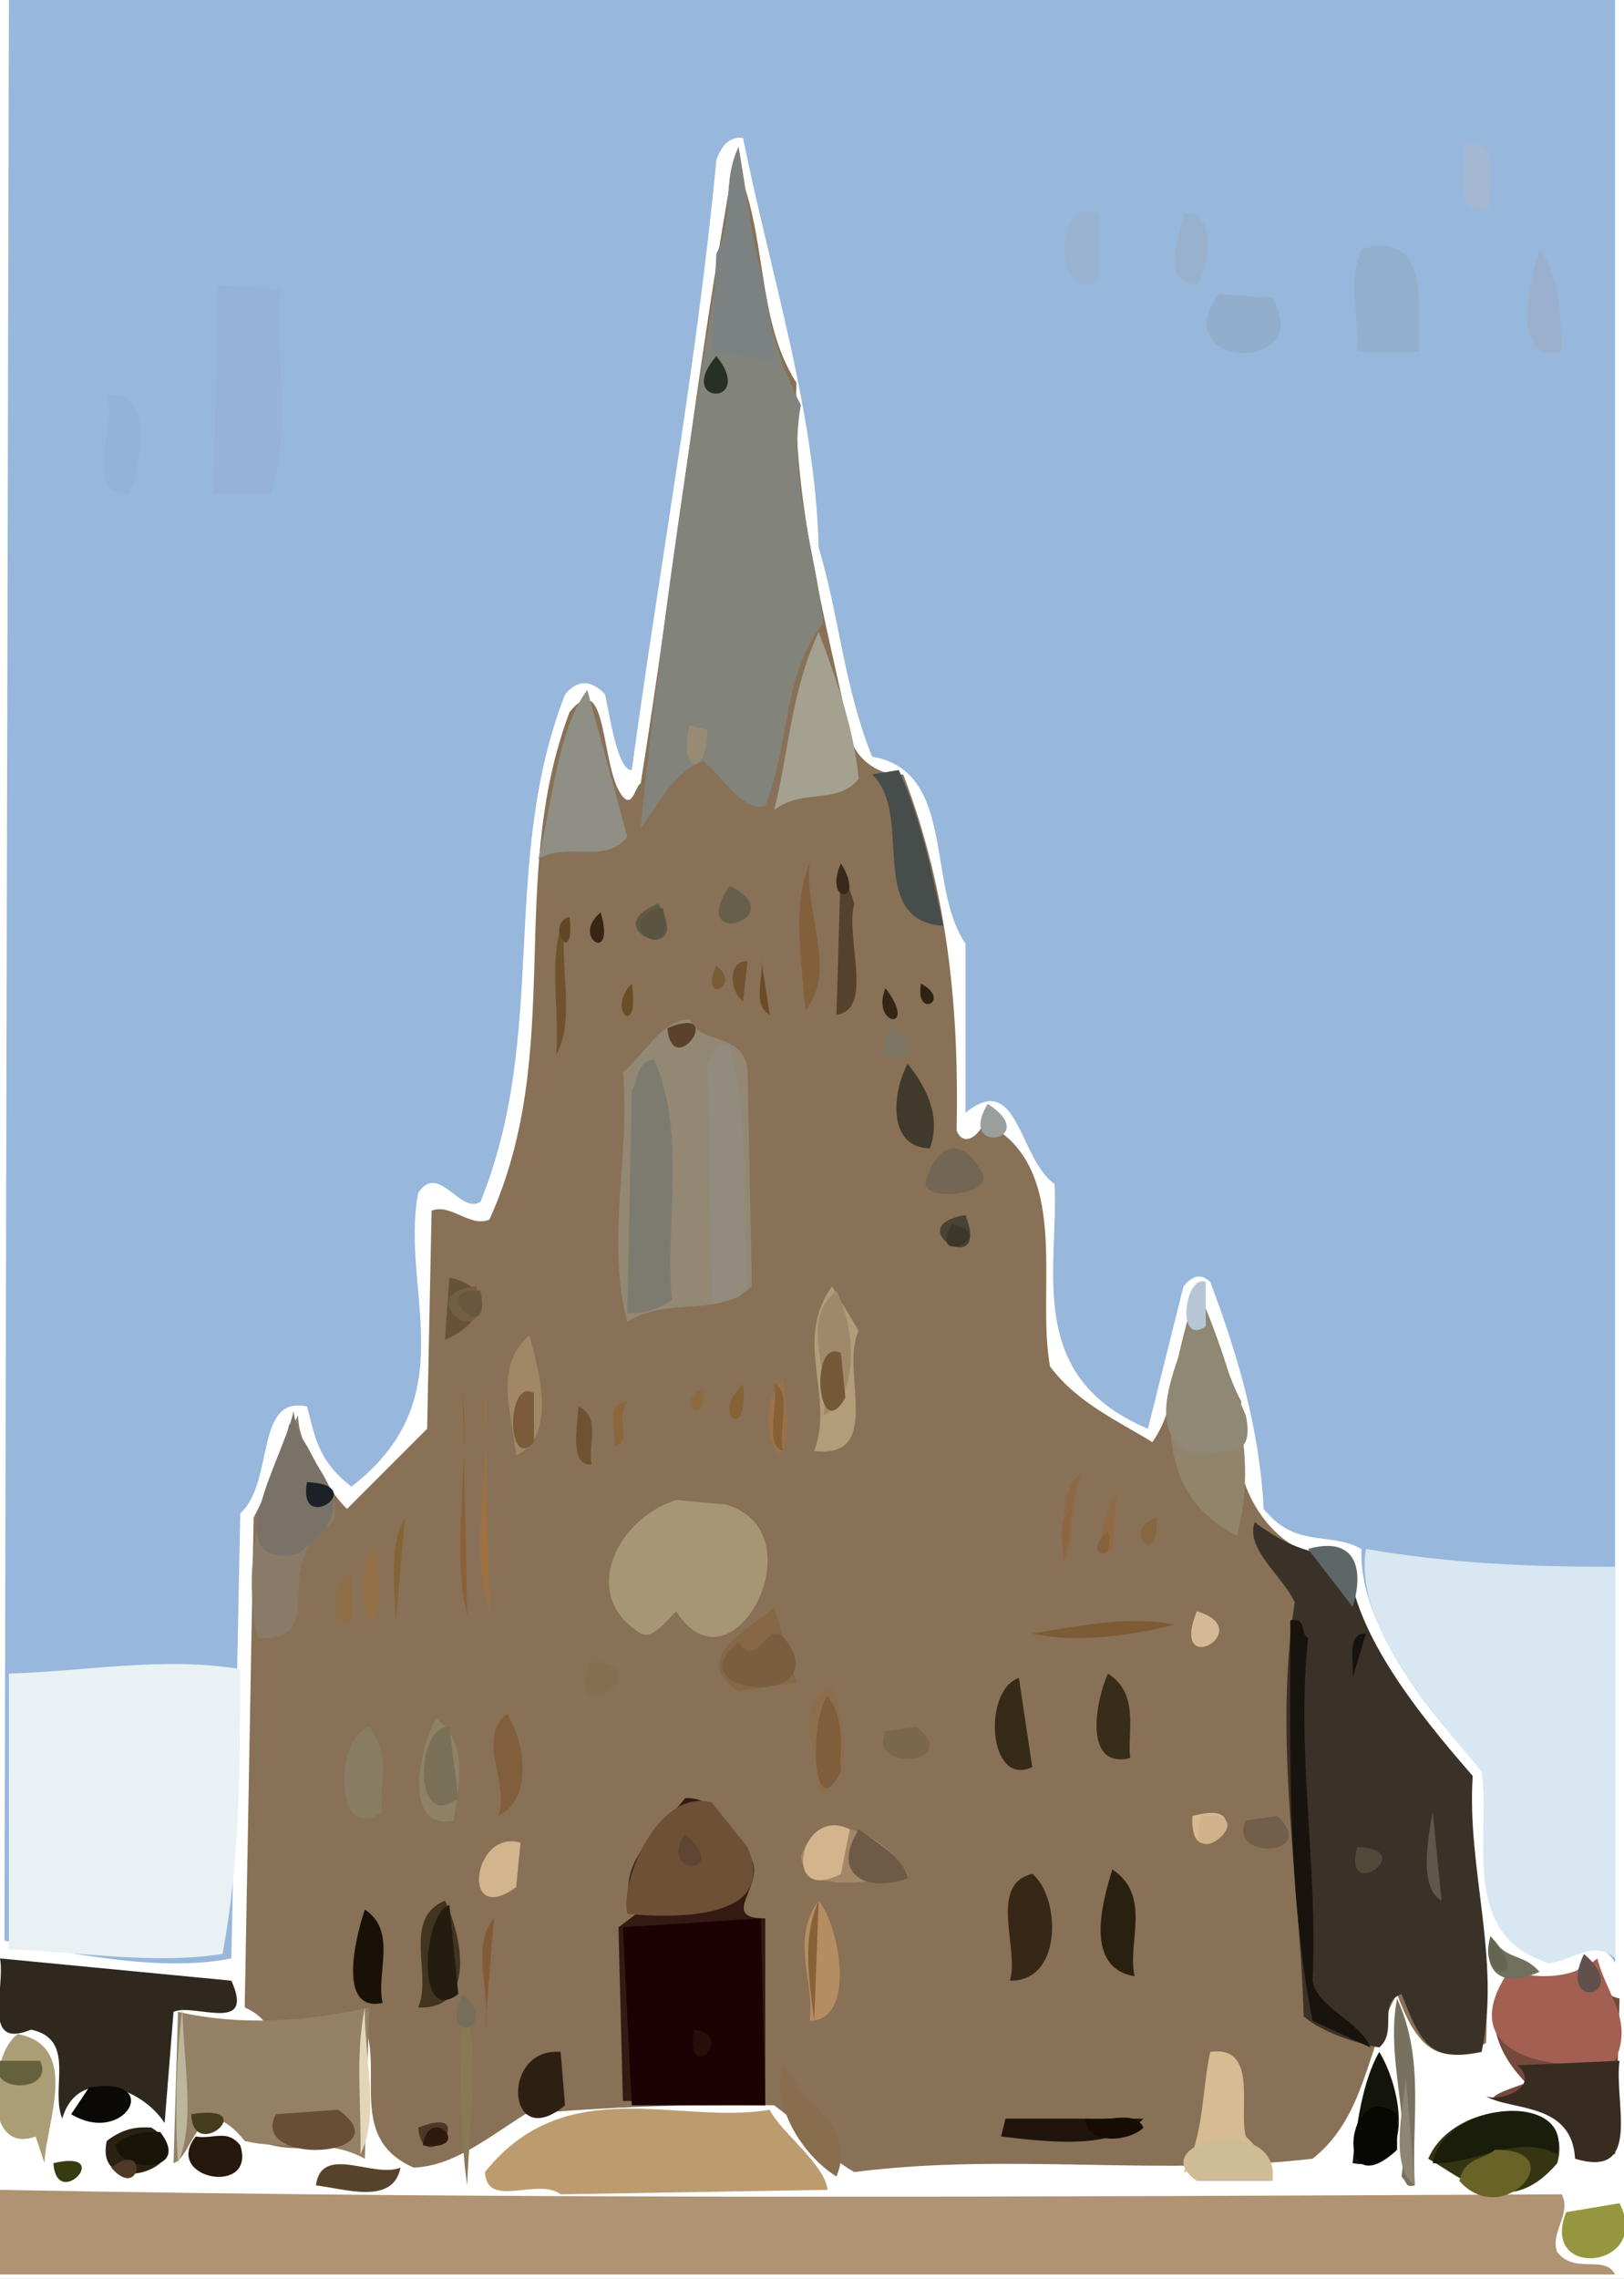<?xml version="1.0" ?>
<svg xmlns="http://www.w3.org/2000/svg" version="1.1" width="365" height="512">
  <rect width="100%" height="100%" fill="#333333" stroke="none"/>
  <defs/>
  <g>
    <path d="M 0.0 0.0 L 365.0 0.0 L 365.0 512.0 L 0.0 512.0 L 0.0 0.0" stroke-width="0.0" fill="rgb(255, 255, 255)" opacity="1.0" stroke="rgb(0, 0, 0)" stroke-opacity="0.0" stroke-linecap="round" stroke-linejoin="round"/>
    <path d="M 2.0 0.0 L 1.0 436.0 C 17.689 439.307 36.969 443.025 52.0 440.0 L 54.0 340.0 C 61.778 332.979 57.14 313.44 69.0 316.0 C 70.705 322.0 71.116 328.0 79.0 334.0 C 104.937 313.999 89.792 289.668 94.0 268.0 C 98.667 261.014 103.333 272.97 108.0 270.0 C 123.378 232.0 112.237 194.0 127.0 156.0 C 130.0 152.438 133.0 152.867 136.0 156.0 C 136.977 160.704 138.88 173.284 142.0 173.0 C 148.175 127.333 156.68 81.667 161.0 36.0 C 161.97 33.137 163.764 30.542 167.0 31.0 C 173.183 61.667 183.192 92.333 184.0 123.0 C 188.663 138.667 189.704 154.333 196.0 170.0 C 214.994 173.176 208.12 199.159 217.0 212.0 L 217.0 250.0 C 228.895 240.389 228.869 260.187 237.0 266.0 C 238.027 284.94 230.081 309.28 258.0 321.0 L 266.0 289.0 C 268.0 286.539 270.0 286.059 272.0 288.0 C 278.452 305.0 283.216 322.0 284.0 339.0 C 291.333 348.041 298.667 343.962 306.0 348.0 C 305.202 363.92 320.191 384.318 333.0 397.0 C 336.067 411.466 327.72 432.725 348.0 441.0 C 352.874 439.009 359.713 434.842 363.0 441.0 L 363.0 0.0 L 2.0 0.0" stroke-width="2.0" fill="rgb(151, 183, 220)" opacity="1.0" stroke="rgb(0, 0, 0)" stroke-opacity="0.0" stroke-linecap="round" stroke-linejoin="round"/>
    <path d="M 165.0 36.0 C 156.608 82.667 151.435 129.333 144.0 176.0 C 142.731 176.658 142.231 181.547 140.0 179.0 C 134.826 173.002 136.782 149.188 128.0 160.0 C 113.73 198.0 127.201 236.0 110.0 274.0 C 105.667 275.867 101.333 270.315 97.0 272.0 L 96.0 321.0 L 78.0 339.0 C 71.867 333.196 69.31 322.522 65.0 320.0 C 63.413 327.0 60.604 334.0 57.0 341.0 L 55.0 451.0 C 59.928 453.201 62.042 457.165 56.0 456.0 C 53.944 462.712 58.563 473.474 52.0 477.0 C 59.617 486.056 85.251 484.508 76.0 470.0 C 82.417 465.314 75.583 458.026 82.0 455.0 C 86.046 465.915 78.17 480.54 93.0 487.0 C 101.722 486.609 108.621 481.024 118.0 475.0 C 136.667 473.319 155.333 472.68 174.0 473.0 C 182.088 478.966 184.524 483.658 192.0 488.0 C 226.333 483.58 260.667 489.006 295.0 485.0 C 307.095 475.462 307.08 459.893 314.0 448.0 C 318.012 458.914 322.912 465.32 334.0 459.0 C 334.96 439.0 329.702 419.0 330.0 399.0 C 317.105 381.933 304.194 367.467 303.0 351.0 C 283.571 350.111 274.796 330.255 279.0 315.0 C 275.2 307.667 273.936 300.333 270.0 293.0 C 262.948 301.34 265.998 313.995 259.0 324.0 C 251.414 319.325 242.019 315.12 236.0 307.0 C 232.739 289.361 241.267 261.755 221.0 252.0 C 220.875 254.169 216.758 258.364 215.0 254.0 C 215.575 227.333 213.197 200.667 203.0 174.0 C 198.03 174.52 192.023 170.738 191.0 165.0 C 185.445 138.667 178.091 112.333 179.0 86.0 C 169.6 71.247 172.783 52.397 165.0 36.0" stroke-width="2.0" fill="rgb(136, 113, 86)" opacity="1.0" stroke="rgb(0, 0, 0)" stroke-opacity="0.0" stroke-linecap="round" stroke-linejoin="round"/>
    <path d="M 0.0 492.0 L 0.0 511.0 L 363.0 511.0 C 360.633 506.447 354.025 511.081 350.0 506.0 C 348.27 501.667 353.313 497.333 351.0 493.0 C 234.333 493.533 117.667 494.222 0.0 492.0" stroke-width="2.0" fill="rgb(175, 147, 114)" opacity="1.0" stroke="rgb(0, 0, 0)" stroke-opacity="0.0" stroke-linecap="round" stroke-linejoin="round"/>
    <path d="M 282.0 342.0 C 279.843 348.0 288.248 354.0 291.0 360.0 C 286.157 391.0 292.142 422.0 293.0 453.0 C 296.898 456.455 304.499 459.009 310.0 460.0 C 314.238 456.305 309.488 450.038 315.0 448.0 C 319.364 459.112 321.397 463.446 333.0 461.0 C 337.404 440.333 329.613 419.667 331.0 399.0 C 318.104 384.247 303.193 365.397 303.0 349.0 C 296.333 349.89 289.667 347.777 282.0 342.0" stroke-width="2.0" fill="rgb(58, 50, 40)" opacity="1.0" stroke="rgb(0, 0, 0)" stroke-opacity="0.0" stroke-linecap="round" stroke-linejoin="round"/>
    <path d="M 307.0 348.0 C 304.358 364.453 320.487 383.169 333.0 398.0 C 335.158 411.959 327.71 434.833 348.0 441.0 C 353.0 440.981 358.0 435.455 363.0 440.0 L 363.0 352.0 C 344.667 352.053 326.333 351.335 307.0 348.0" stroke-width="2.0" fill="rgb(216, 231, 241)" opacity="1.0" stroke="rgb(0, 0, 0)" stroke-opacity="0.0" stroke-linecap="round" stroke-linejoin="round"/>
    <path d="M 54.0 375.0 C 36.667 372.126 19.333 375.501 2.0 376.0 L 2.0 438.0 C 18.0 438.438 34.0 441.457 50.0 439.0 C 54.007 418.0 53.897 397.0 54.0 375.0" stroke-width="2.0" fill="rgb(233, 241, 244)" opacity="1.0" stroke="rgb(0, 0, 0)" stroke-opacity="0.0" stroke-linecap="round" stroke-linejoin="round"/>
    <path d="M 166.0 33.0 C 157.562 82 148.99 135.333 144.0 186.0 C 147.953 180.728 151.483 173.374 158.0 171.0 C 162.06 173.799 166.817 182.761 172.0 181.0 C 177.501 167.632 175.78 151.713 185.0 140.0 C 183.389 123.667 176.988 107.333 180.0 91.0 C 170.933 73.596 169.519 52.955 166.0 33.0" stroke-width="2.0" fill="rgb(130, 131, 123)" opacity="1.0" stroke="rgb(0, 0, 0)" stroke-opacity="0.0" stroke-linecap="round" stroke-linejoin="round"/>
    <path d="M 154.0 404.0 C 148.594 410.846 136.787 419.77 143.0 430.0 L 139.0 433.0 L 140.0 472.0 L 172.0 473.0 L 172.0 431.0 C 161.576 431.043 171.669 423.891 169.0 418.0 C 165.343 412.866 161.335 403.452 154.0 404.0" stroke-width="2.0" fill="rgb(52, 26, 18)" opacity="1.0" stroke="rgb(0, 0, 0)" stroke-opacity="0.0" stroke-linecap="round" stroke-linejoin="round"/>
    <path d="M 155.0 229.0 C 148.893 229.181 145.643 235.848 140.0 241.0 C 141.724 259.667 136.07 278.333 141.0 297.0 C 150.069 291.108 161.572 296.255 169.0 289.0 L 168.0 240.0 C 166.64 231.75 157.55 234.905 155.0 229.0" stroke-width="2.0" fill="rgb(146, 136, 116)" opacity="1.0" stroke="rgb(0, 0, 0)" stroke-opacity="0.0" stroke-linecap="round" stroke-linejoin="round"/>
    <path d="M 171.0 431.0 L 140.0 433.0 L 142.0 473.0 L 172.0 473.0 L 171.0 431.0" stroke-width="2.0" fill="rgb(28, 2, 2)" opacity="1.0" stroke="rgb(0, 0, 0)" stroke-opacity="0.0" stroke-linecap="round" stroke-linejoin="round"/>
    <path d="M 109.0 488.0 C 109.36 496.431 120.838 489.106 126.0 493.0 L 186.0 492.0 C 185.32 486.095 175.503 479.13 173.0 474.0 C 152.504 477.511 127.222 465.195 109.0 488.0" stroke-width="2.0" fill="rgb(188, 156, 111)" opacity="1.0" stroke="rgb(0, 0, 0)" stroke-opacity="0.0" stroke-linecap="round" stroke-linejoin="round"/>
    <path d="M 83.0 451.0 C 68.667 454.191 54.333 455.207 40.0 452.0 L 39.0 486.0 C 43.536 484.676 44.609 468.315 55.0 481.0 C 64.0 483.288 73.0 480.052 82.0 485.0 L 83.0 451.0" stroke-width="2.0" fill="rgb(148, 128, 101)" opacity="1.0" stroke="rgb(0, 0, 0)" stroke-opacity="0.0" stroke-linecap="round" stroke-linejoin="round"/>
    <path d="M 0.0 440.0 C 1.266 446.726 -4.251 460.62 7.0 456.0 C 17.311 458.226 11.185 469.254 14.0 476.0 C 17.349 464.14 31.717 468.755 37.0 477.0 L 39.0 452.0 C 43.601 449.925 57.452 457.123 52.0 445.0 L 0.0 440.0" stroke-width="2.0" fill="rgb(47, 40, 31)" opacity="1.0" stroke="rgb(0, 0, 0)" stroke-opacity="0.0" stroke-linecap="round" stroke-linejoin="round"/>
    <path d="M 338.0 445.0 C 334.02 452.667 335.579 460.333 343.0 468.0 C 321.504 475.256 354.268 468.542 354.0 484.0 L 363.0 484.0 L 364.0 449.0 C 356.27 447.587 359.984 433.666 353.0 445.0 L 338.0 445.0" stroke-width="2.0" fill="rgb(117, 73, 60)" opacity="1.0" stroke="rgb(0, 0, 0)" stroke-opacity="0.0" stroke-linecap="round" stroke-linejoin="round"/>
    <path d="M 152.0 337.0 C 138.666 341.21 130.025 358.421 144.0 367.0 C 146.667 368.266 149.333 364.641 152.0 362.0 C 164.612 382.047 184.493 343.927 163.0 338.0 L 152.0 337.0" stroke-width="2.0" fill="rgb(167, 150, 117)" opacity="1.0" stroke="rgb(0, 0, 0)" stroke-opacity="0.0" stroke-linecap="round" stroke-linejoin="round"/>
    <path d="M 49.0 64.0 L 48.0 111.0 L 61.0 111.0 C 65.558 95.667 61.746 80.333 63.0 65.0 L 49.0 64.0" stroke-width="2.0" fill="rgb(151, 178, 217)" opacity="1.0" stroke="rgb(0, 0, 0)" stroke-opacity="0.0" stroke-linecap="round" stroke-linejoin="round"/>
    <path d="M 269.0 289.0 C 264.079 306.908 255.135 333.511 278.0 345.0 C 283.019 326.667 277.034 308.333 269.0 289.0" stroke-width="2.0" fill="rgb(146, 132, 106)" opacity="1.0" stroke="rgb(0, 0, 0)" stroke-opacity="0.0" stroke-linecap="round" stroke-linejoin="round"/>
    <path d="M 160.0 405.0 C 148.158 401.529 139.198 422.454 141.0 430.0 C 150.192 430.839 175.392 431.94 168.0 415.0 L 160.0 405.0" stroke-width="2.0" fill="rgb(110, 80, 55)" opacity="1.0" stroke="rgb(0, 0, 0)" stroke-opacity="0.0" stroke-linecap="round" stroke-linejoin="round"/>
    <path d="M 359.0 440.0 C 353.145 444.801 346.129 444.518 339.0 443.0 C 325.984 462.326 350.533 465.802 363.0 463.0 C 367.165 453.748 361.312 448.649 359.0 440.0" stroke-width="2.0" fill="rgb(163, 96, 82)" opacity="1.0" stroke="rgb(0, 0, 0)" stroke-opacity="0.0" stroke-linecap="round" stroke-linejoin="round"/>
    <path d="M 147.0 238.0 C 142.962 238.431 143.459 242.928 142.0 245.0 L 141.0 295.0 C 144.333 295.225 147.667 294.326 151.0 292.0 C 149.436 274.665 154.382 254.669 147.0 238.0" stroke-width="2.0" fill="rgb(125, 123, 111)" opacity="1.0" stroke="rgb(0, 0, 0)" stroke-opacity="0.0" stroke-linecap="round" stroke-linejoin="round"/>
    <path d="M 67.0 318.0 C 59.105 332.669 53.942 351.665 58.0 368.0 C 75.015 368.732 59.436 351.457 75.0 342.0 C 77.178 333.753 67.128 327.761 67.0 318.0" stroke-width="2.0" fill="rgb(138, 123, 105)" opacity="1.0" stroke="rgb(0, 0, 0)" stroke-opacity="0.0" stroke-linecap="round" stroke-linejoin="round"/>
    <path d="M 164.0 235.0 C 161.681 233.992 160.161 237.228 159.0 239.0 L 160.0 293.0 C 162.881 291.494 166.546 292.701 168.0 289.0 C 166.669 271.333 168.91 253.667 164.0 235.0" stroke-width="2.0" fill="rgb(145, 140, 125)" opacity="1.0" stroke="rgb(0, 0, 0)" stroke-opacity="0.0" stroke-linecap="round" stroke-linejoin="round"/>
    <path d="M 132.0 155.0 C 125.38 163.722 124 180.959 121.0 193.0 C 127.46 188.943 136.16 194.351 141.0 188.0 L 132.0 155.0" stroke-width="2.0" fill="rgb(144, 143, 133)" opacity="1.0" stroke="rgb(0, 0, 0)" stroke-opacity="0.0" stroke-linecap="round" stroke-linejoin="round"/>
    <path d="M 184.0 142.0 C 177.792 155.333 177.334 168.667 174.0 182.0 C 180.345 177.015 188.18 180.932 193.0 175.0 C 191.968 164.333 188.439 153.667 184.0 142.0" stroke-width="2.0" fill="rgb(165, 161, 145)" opacity="1.0" stroke="rgb(0, 0, 0)" stroke-opacity="0.0" stroke-linecap="round" stroke-linejoin="round"/>
    <path d="M 269.0 288.0 C 269.594 300.392 253.86 319.456 268.0 327.0 C 275.344 325.889 282.159 328.271 280.0 318.0 C 275.693 308.0 272.049 298.0 269.0 288.0" stroke-width="2.0" fill="rgb(143, 136, 117)" opacity="1.0" stroke="rgb(0, 0, 0)" stroke-opacity="0.0" stroke-linecap="round" stroke-linejoin="round"/>
    <path d="M 290.0 364.0 C 290.033 394.0 289.146 424.0 295.0 454.0 L 308.0 460.0 C 305.603 454.068 296.02 451.088 295.0 445.0 C 296.245 419.333 291.262 393.667 294.0 368.0 C 291.953 366.838 294.009 363.56 290.0 364.0" stroke-width="2.0" fill="rgb(25, 19, 13)" opacity="1.0" stroke="rgb(0, 0, 0)" stroke-opacity="0.0" stroke-linecap="round" stroke-linejoin="round"/>
    <path d="M 166.0 33.0 C 162.138 41.0 165.101 49.0 161.0 57.0 L 160.0 79.0 L 174.0 81.0 C 173.496 65.333 166.981 49.667 166.0 33.0" stroke-width="2.0" fill="rgb(124, 129, 130)" opacity="1.0" stroke="rgb(0, 0, 0)" stroke-opacity="0.0" stroke-linecap="round" stroke-linejoin="round"/>
    <path d="M 334.0 471.0 C 339.958 474.309 353.294 472.292 354.0 485.0 C 369.26 489.594 362.671 472.338 364.0 463.0 L 341.0 464.0 C 346.316 468.404 338.099 472.267 334.0 471.0" stroke-width="2.0" fill="rgb(56, 44, 32)" opacity="1.0" stroke="rgb(0, 0, 0)" stroke-opacity="0.0" stroke-linecap="round" stroke-linejoin="round"/>
    <path d="M 321.0 485.0 C 328.675 489.339 338.874 499.134 350.0 486.0 C 354.459 470.236 326.918 471.054 321.0 485.0" stroke-width="2.0" fill="rgb(53, 53, 20)" opacity="1.0" stroke="rgb(0, 0, 0)" stroke-opacity="0.0" stroke-linecap="round" stroke-linejoin="round"/>
    <path d="M 66.0 317.0 C 63.896 327.096 47.86 352.849 67.0 349.0 C 84.679 336.535 67.355 330.163 66.0 317.0" stroke-width="2.0" fill="rgb(121, 114, 105)" opacity="1.0" stroke="rgb(0, 0, 0)" stroke-opacity="0.0" stroke-linecap="round" stroke-linejoin="round"/>
    <path d="M 306.0 56.0 C 302.688 63.667 305.597 71.333 305.0 79.0 L 319.0 79.0 C 318.556 69.541 321.792 51.379 306.0 56.0" stroke-width="2.0" fill="rgb(148, 175, 205)" opacity="1.0" stroke="rgb(0, 0, 0)" stroke-opacity="0.0" stroke-linecap="round" stroke-linejoin="round"/>
    <path d="M 272.0 461.0 C 270.043 470.188 270.574 480.249 266.0 488.0 C 271.894 486.529 293.042 492.343 280.0 480.0 C 278.314 473.869 282.897 459.435 272.0 461.0" stroke-width="2.0" fill="rgb(215, 188, 147)" opacity="1.0" stroke="rgb(0, 0, 0)" stroke-opacity="0.0" stroke-linecap="round" stroke-linejoin="round"/>
    <path d="M 187.0 289.0 C 178.178 301.333 187.659 313.667 183.0 326.0 C 198.894 327.85 188.675 307.841 193.0 299.0 L 187.0 289.0" stroke-width="2.0" fill="rgb(179, 156, 121)" opacity="1.0" stroke="rgb(0, 0, 0)" stroke-opacity="0.0" stroke-linecap="round" stroke-linejoin="round"/>
    <path d="M 4.0 457.0 C -2.341 461.254 -4.112 484.452 8.0 480.0 L 10.0 486.0 C 10.281 476.946 18.206 459.681 4.0 457.0" stroke-width="2.0" fill="rgb(171, 157, 117)" opacity="1.0" stroke="rgb(0, 0, 0)" stroke-opacity="0.0" stroke-linecap="round" stroke-linejoin="round"/>
    <path d="M 196.0 174.0 C 205.598 182.87 194.384 206.861 212.0 208.0 C 209.503 196.333 207.222 184.667 202.0 173.0 L 196.0 174.0" stroke-width="2.0" fill="rgb(70, 77, 75)" opacity="1.0" stroke="rgb(0, 0, 0)" stroke-opacity="0.0" stroke-linecap="round" stroke-linejoin="round"/>
    <path d="M 322.0 486.0 C 331.333 486.579 340.667 479.165 350.0 484.0 C 353.661 469.656 324.722 471.818 322.0 486.0" stroke-width="2.0" fill="rgb(26, 29, 10)" opacity="1.0" stroke="rgb(0, 0, 0)" stroke-opacity="0.0" stroke-linecap="round" stroke-linejoin="round"/>
    <path d="M 174.0 361.0 C 170.207 365.193 153.966 372.085 166.0 380.0 L 179.0 378.0 L 174.0 361.0" stroke-width="2.0" fill="rgb(134, 104, 71)" opacity="1.0" stroke="rgb(0, 0, 0)" stroke-opacity="0.0" stroke-linecap="round" stroke-linejoin="round"/>
    <path d="M 180.0 417.0 C 180.864 426.04 196.714 422.585 204.0 421.0 C 198.601 411.596 183.987 405.27 180.0 417.0" stroke-width="2.0" fill="rgb(162, 136, 105)" opacity="1.0" stroke="rgb(0, 0, 0)" stroke-opacity="0.0" stroke-linecap="round" stroke-linejoin="round"/>
    <path d="M 232.0 421.0 C 222.053 423.402 229.123 437.709 227.0 445.0 C 239.058 445.176 238.262 425.944 232.0 421.0" stroke-width="2.0" fill="rgb(54, 39, 22)" opacity="1.0" stroke="rgb(0, 0, 0)" stroke-opacity="0.0" stroke-linecap="round" stroke-linejoin="round"/>
    <path d="M 310.0 461.0 C 306.231 467.449 304.768 477.915 304.0 486.0 C 318.594 488.484 315.044 469.204 310.0 461.0" stroke-width="2.0" fill="rgb(19, 21, 10)" opacity="1.0" stroke="rgb(0, 0, 0)" stroke-opacity="0.0" stroke-linecap="round" stroke-linejoin="round"/>
    <path d="M 274.0 66.0 C 261.415 82.855 295.984 84.268 286.0 67.0 L 274.0 66.0" stroke-width="2.0" fill="rgb(147, 174, 204)" opacity="1.0" stroke="rgb(0, 0, 0)" stroke-opacity="0.0" stroke-linecap="round" stroke-linejoin="round"/>
    <path d="M 100.0 427.0 C 90.283 431.126 97.214 443.574 94.0 451.0 C 106.554 451.653 104.323 436.188 100.0 427.0" stroke-width="2.0" fill="rgb(65, 52, 32)" opacity="1.0" stroke="rgb(0, 0, 0)" stroke-opacity="0.0" stroke-linecap="round" stroke-linejoin="round"/>
    <path d="M 184.0 427.0 C 177.535 436.0 183.134 445.0 182.0 454.0 C 192.311 454.068 188.97 433.271 184.0 427.0" stroke-width="2.0" fill="rgb(181, 141, 98)" opacity="1.0" stroke="rgb(0, 0, 0)" stroke-opacity="0.0" stroke-linecap="round" stroke-linejoin="round"/>
    <path d="M 98.0 386.0 C 93.735 393.958 90.861 411.533 102.0 409.0 C 102.956 401.568 105.667 391.802 98.0 386.0" stroke-width="2.0" fill="rgb(142, 129, 101)" opacity="1.0" stroke="rgb(0, 0, 0)" stroke-opacity="0.0" stroke-linecap="round" stroke-linejoin="round"/>
    <path d="M 257.0 476.0 L 226.0 476.0 L 225.0 480.0 C 235.056 481.163 250.258 483.212 257.0 476.0" stroke-width="2.0" fill="rgb(32, 20, 12)" opacity="1.0" stroke="rgb(0, 0, 0)" stroke-opacity="0.0" stroke-linecap="round" stroke-linejoin="round"/>
    <path d="M 188.0 290.0 C 179.076 297.341 187.379 308.994 185.0 318.0 C 192.725 314.471 192.763 299.379 188.0 290.0" stroke-width="2.0" fill="rgb(158, 138, 106)" opacity="1.0" stroke="rgb(0, 0, 0)" stroke-opacity="0.0" stroke-linecap="round" stroke-linejoin="round"/>
    <path d="M 24.0 89.0 C 26.53 95.703 18.027 110.68 29.0 111.0 C 31.31 105.828 35.239 86.572 24.0 89.0" stroke-width="2.0" fill="rgb(148, 179, 218)" opacity="1.0" stroke="rgb(0, 0, 0)" stroke-opacity="0.0" stroke-linecap="round" stroke-linejoin="round"/>
    <path d="M 314.0 449.0 C 311.431 462.333 316.984 475.667 315.0 489.0 C 316.575 490.765 315.797 491.431 318.0 491.0 C 317.093 477.0 320.413 463.0 314.0 449.0" stroke-width="2.0" fill="rgb(119, 114, 95)" opacity="1.0" stroke="rgb(0, 0, 0)" stroke-opacity="0.0" stroke-linecap="round" stroke-linejoin="round"/>
    <path d="M 119.0 300.0 C 110.702 307.008 115.274 318.327 116.0 327.0 C 125.357 322.499 121.064 307.969 119.0 300.0" stroke-width="2.0" fill="rgb(160, 135, 102)" opacity="1.0" stroke="rgb(0, 0, 0)" stroke-opacity="0.0" stroke-linecap="round" stroke-linejoin="round"/>
    <path d="M 250.0 420.0 C 247.546 427.973 243.795 442.101 255.0 444.0 C 253.288 436.325 258.966 426.011 250.0 420.0" stroke-width="2.0" fill="rgb(42, 32, 15)" opacity="1.0" stroke="rgb(0, 0, 0)" stroke-opacity="0.0" stroke-linecap="round" stroke-linejoin="round"/>
    <path d="M 286.0 490.0 C 287.994 474.456 256.281 481.078 269.0 490.0 L 286.0 490.0" stroke-width="2.0" fill="rgb(205, 188, 149)" opacity="1.0" stroke="rgb(0, 0, 0)" stroke-opacity="0.0" stroke-linecap="round" stroke-linejoin="round"/>
    <path d="M 83.0 388.0 C 74.835 390.362 75.165 415.014 86.0 407.0 C 84.849 401.0 88.416 395.0 83.0 388.0" stroke-width="2.0" fill="rgb(136, 124, 98)" opacity="1.0" stroke="rgb(0, 0, 0)" stroke-opacity="0.0" stroke-linecap="round" stroke-linejoin="round"/>
    <path d="M 187.0 379.0 C 176.938 383.126 185.037 395.574 184.0 403.0 C 191.935 400.652 189.982 387.151 187.0 379.0" stroke-width="2.0" fill="rgb(141, 110, 75)" opacity="1.0" stroke="rgb(0, 0, 0)" stroke-opacity="0.0" stroke-linecap="round" stroke-linejoin="round"/>
    <path d="M 177.0 369.0 C 172.436 362.126 170.772 375.643 166.0 369.0 C 151.045 380.704 187.143 383.976 177.0 369.0" stroke-width="2.0" fill="rgb(123, 94, 64)" opacity="1.0" stroke="rgb(0, 0, 0)" stroke-opacity="0.0" stroke-linecap="round" stroke-linejoin="round"/>
    <path d="M 352.0 497.0 C 345.875 512.412 371.454 509.713 364.0 495.0 L 352.0 497.0" stroke-width="2.0" fill="rgb(150, 150, 64)" opacity="1.0" stroke="rgb(0, 0, 0)" stroke-opacity="0.0" stroke-linecap="round" stroke-linejoin="round"/>
    <path d="M 346.0 56.0 C 343.635 63.794 339.502 81.761 351.0 79.0 C 351.001 71.658 350.495 61.678 346.0 56.0" stroke-width="2.0" fill="rgb(154, 176, 206)" opacity="1.0" stroke="rgb(0, 0, 0)" stroke-opacity="0.0" stroke-linecap="round" stroke-linejoin="round"/>
    <path d="M 189.0 194.0 L 188.0 228.0 C 196.522 226.855 189.916 210.582 192.0 203.0 L 189.0 194.0" stroke-width="2.0" fill="rgb(86, 65, 43)" opacity="1.0" stroke="rgb(0, 0, 0)" stroke-opacity="0.0" stroke-linecap="round" stroke-linejoin="round"/>
    <path d="M 176.0 464.0 C 173.228 472.811 180.17 484.106 188.0 489.0 C 192.418 477.986 181.82 473.935 176.0 464.0" stroke-width="2.0" fill="rgb(136, 109, 79)" opacity="1.0" stroke="rgb(0, 0, 0)" stroke-opacity="0.0" stroke-linecap="round" stroke-linejoin="round"/>
    <path d="M 62.0 475.0 C 55.744 486.984 91.044 484.634 76.0 474.0 L 62.0 475.0" stroke-width="2.0" fill="rgb(105, 78, 55)" opacity="1.0" stroke="rgb(0, 0, 0)" stroke-opacity="0.0" stroke-linecap="round" stroke-linejoin="round"/>
    <path d="M 229.0 377.0 C 220.804 379.673 222.037 401.713 232.0 397.0 L 229.0 377.0" stroke-width="2.0" fill="rgb(53, 43, 23)" opacity="1.0" stroke="rgb(0, 0, 0)" stroke-opacity="0.0" stroke-linecap="round" stroke-linejoin="round"/>
    <path d="M 101.0 428.0 C 95.013 429.819 93.323 455.47 103.0 448.0 L 101.0 428.0" stroke-width="2.0" fill="rgb(36, 29, 15)" opacity="1.0" stroke="rgb(0, 0, 0)" stroke-opacity="0.0" stroke-linecap="round" stroke-linejoin="round"/>
    <path d="M 328.0 490.0 C 337.994 501.261 353.726 482.767 336.0 483.0 C 333.171 485.382 329.14 484.642 328.0 490.0" stroke-width="2.0" fill="rgb(105, 99, 39)" opacity="1.0" stroke="rgb(0, 0, 0)" stroke-opacity="0.0" stroke-linecap="round" stroke-linejoin="round"/>
    <path d="M 82.0 429.0 C 79.675 435.952 75.941 452.18 86.0 450.0 C 84.42 443.323 89.416 434.014 82.0 429.0" stroke-width="2.0" fill="rgb(24, 17, 8)" opacity="1.0" stroke="rgb(0, 0, 0)" stroke-opacity="0.0" stroke-linecap="round" stroke-linejoin="round"/>
    <path d="M 104.0 448.0 C 103.478 462.003 103.203 478.663 105.0 491.0 C 105.441 476.969 108.262 460.376 104.0 448.0" stroke-width="2.0" fill="rgb(139, 120, 88)" opacity="1.0" stroke="rgb(0, 0, 0)" stroke-opacity="0.0" stroke-linecap="round" stroke-linejoin="round"/>
    <path d="M 249.0 376.0 C 246.124 382.53 243.531 397.468 254.0 395.0 C 253.351 388.862 256.164 380.523 249.0 376.0" stroke-width="2.0" fill="rgb(56, 44, 27)" opacity="1.0" stroke="rgb(0, 0, 0)" stroke-opacity="0.0" stroke-linecap="round" stroke-linejoin="round"/>
    <path d="M 204.0 239.0 C 200.557 245.295 199.303 257.791 209.0 258.0 C 211.289 251.667 209.085 245.333 204.0 239.0" stroke-width="2.0" fill="rgb(64, 58, 44)" opacity="1.0" stroke="rgb(0, 0, 0)" stroke-opacity="0.0" stroke-linecap="round" stroke-linejoin="round"/>
    <path d="M 182.0 194.0 C 177.944 203.006 180.207 216.329 181.0 227.0 C 188.303 218.26 180.723 205.388 182.0 194.0" stroke-width="2.0" fill="rgb(129, 96, 59)" opacity="1.0" stroke="rgb(0, 0, 0)" stroke-opacity="0.0" stroke-linecap="round" stroke-linejoin="round"/>
    <path d="M 126.0 461.0 C 112.385 459.873 113.849 483.966 127.0 473.0 L 126.0 461.0" stroke-width="2.0" fill="rgb(45, 32, 19)" opacity="1.0" stroke="rgb(0, 0, 0)" stroke-opacity="0.0" stroke-linecap="round" stroke-linejoin="round"/>
    <path d="M 101.0 388.0 C 93.42 387.396 92.648 412.026 103.0 404.0 L 101.0 388.0" stroke-width="2.0" fill="rgb(121, 112, 88)" opacity="1.0" stroke="rgb(0, 0, 0)" stroke-opacity="0.0" stroke-linecap="round" stroke-linejoin="round"/>
    <path d="M 24.0 481.0 C 20.891 495.134 47.077 486.025 34.0 478.0 C 31.0 477.84 28.0 477.965 24.0 481.0" stroke-width="2.0" fill="rgb(41, 33, 18)" opacity="1.0" stroke="rgb(0, 0, 0)" stroke-opacity="0.0" stroke-linecap="round" stroke-linejoin="round"/>
    <path d="M 114.0 385.0 C 106.819 390.678 114.735 400.658 112.0 408.0 C 119.293 404.303 118.592 392.928 114.0 385.0" stroke-width="2.0" fill="rgb(129, 95, 61)" opacity="1.0" stroke="rgb(0, 0, 0)" stroke-opacity="0.0" stroke-linecap="round" stroke-linejoin="round"/>
    <path d="M 247.0 48.0 C 236.598 43.897 236.598 68.383 247.0 63.0 L 247.0 48.0" stroke-width="2.0" fill="rgb(154, 179, 209)" opacity="1.0" stroke="rgb(0, 0, 0)" stroke-opacity="0.0" stroke-linecap="round" stroke-linejoin="round"/>
    <path d="M 314.0 475.0 C 302.493 465.97 299.409 496.627 314.0 483.0 L 314.0 475.0" stroke-width="2.0" fill="rgb(7, 7, 3)" opacity="1.0" stroke="rgb(0, 0, 0)" stroke-opacity="0.0" stroke-linecap="round" stroke-linejoin="round"/>
    <path d="M 109.0 312.0 C 110.802 328.335 105.064 347.331 110.0 362.0 L 109.0 312.0" stroke-width="2.0" fill="rgb(157, 113, 68)" opacity="1.0" stroke="rgb(0, 0, 0)" stroke-opacity="0.0" stroke-linecap="round" stroke-linejoin="round"/>
    <path d="M 186.0 381.0 C 181.905 386.332 182.366 411.039 189.0 398.0 C 188.505 392.667 190.415 387.333 186.0 381.0" stroke-width="2.0" fill="rgb(126, 94, 59)" opacity="1.0" stroke="rgb(0, 0, 0)" stroke-opacity="0.0" stroke-linecap="round" stroke-linejoin="round"/>
    <path d="M 193.0 411.0 C 186.544 421.462 195.052 425.277 204.0 422.0 C 203.483 417.608 196.647 413.735 193.0 411.0" stroke-width="2.0" fill="rgb(111, 91, 69)" opacity="1.0" stroke="rgb(0, 0, 0)" stroke-opacity="0.0" stroke-linecap="round" stroke-linejoin="round"/>
    <path d="M 191.0 411.0 C 179.659 405.343 175.323 428.295 189.0 421.0 L 191.0 411.0" stroke-width="2.0" fill="rgb(211, 180, 141)" opacity="1.0" stroke="rgb(0, 0, 0)" stroke-opacity="0.0" stroke-linecap="round" stroke-linejoin="round"/>
    <path d="M 266.0 48.0 C 265.281 53.365 260.254 63.178 269.0 64.0 C 271.818 60.82 273.706 46.558 266.0 48.0" stroke-width="2.0" fill="rgb(152, 178, 206)" opacity="1.0" stroke="rgb(0, 0, 0)" stroke-opacity="0.0" stroke-linecap="round" stroke-linejoin="round"/>
    <path d="M 71.0 491.0 C 77.206 491.665 88.388 495.582 90.0 487.0 C 84.028 489.514 72.244 481.548 71.0 491.0" stroke-width="2.0" fill="rgb(87, 67, 43)" opacity="1.0" stroke="rgb(0, 0, 0)" stroke-opacity="0.0" stroke-linecap="round" stroke-linejoin="round"/>
    <path d="M 208.0 266.0 C 208.178 269.788 222.315 268.648 221.0 264.0 C 216.296 254.672 210.203 256.937 208.0 266.0" stroke-width="2.0" fill="rgb(115, 102, 84)" opacity="1.0" stroke="rgb(0, 0, 0)" stroke-opacity="0.0" stroke-linecap="round" stroke-linejoin="round"/>
    <path d="M 264.0 365.0 C 253.333 362.946 242.667 365.323 232.0 367.0 C 242.005 369.24 254.66 367.422 264.0 365.0" stroke-width="2.0" fill="rgb(125, 91, 53)" opacity="1.0" stroke="rgb(0, 0, 0)" stroke-opacity="0.0" stroke-linecap="round" stroke-linejoin="round"/>
    <path d="M 117.0 414.0 C 106.246 410.754 103.313 433.205 116.0 424.0 L 117.0 414.0" stroke-width="2.0" fill="rgb(210, 180, 141)" opacity="1.0" stroke="rgb(0, 0, 0)" stroke-opacity="0.0" stroke-linecap="round" stroke-linejoin="round"/>
    <path d="M 104.0 313.0 C 105.493 329.335 101.417 348.331 105.0 363.0 L 104.0 313.0" stroke-width="2.0" fill="rgb(138, 96, 55)" opacity="1.0" stroke="rgb(0, 0, 0)" stroke-opacity="0.0" stroke-linecap="round" stroke-linejoin="round"/>
    <path d="M 41.0 451.0 C 39.605 462.667 39.237 474.333 40.0 486.0 C 44.067 476.661 41.145 463.004 41.0 451.0" stroke-width="2.0" fill="rgb(187, 182, 158)" opacity="1.0" stroke="rgb(0, 0, 0)" stroke-opacity="0.0" stroke-linecap="round" stroke-linejoin="round"/>
    <path d="M 329.0 32.0 C 329.803 37.273 325.662 49.165 335.0 47.0 C 333.758 41.883 338.59 31.139 329.0 32.0" stroke-width="2.0" fill="rgb(163, 183, 210)" opacity="1.0" stroke="rgb(0, 0, 0)" stroke-opacity="0.0" stroke-linecap="round" stroke-linejoin="round"/>
    <path d="M 44.0 480.0 C 36.411 489.537 57.723 493.585 54.0 482.0 C 51.0 478.198 48.0 480.728 44.0 480.0" stroke-width="2.0" fill="rgb(37, 24, 13)" opacity="1.0" stroke="rgb(0, 0, 0)" stroke-opacity="0.0" stroke-linecap="round" stroke-linejoin="round"/>
    <path d="M 16.0 475.0 C 28.114 482.352 37.055 466.155 20.0 469.0 L 16.0 475.0" stroke-width="2.0" fill="rgb(10, 9, 5)" opacity="1.0" stroke="rgb(0, 0, 0)" stroke-opacity="0.0" stroke-linecap="round" stroke-linejoin="round"/>
    <path d="M 82.0 451.0 C 79.762 462.0 81.284 473.0 81.0 484.0 C 85.464 475.327 81.814 462.338 82.0 451.0" stroke-width="2.0" fill="rgb(228, 213, 182)" opacity="1.0" stroke="rgb(0, 0, 0)" stroke-opacity="0.0" stroke-linecap="round" stroke-linejoin="round"/>
    <path d="M 127.0 206.0 C 122.939 214.34 125.907 226.995 125.0 237.0 C 129.471 228.993 125.549 216.672 127.0 206.0" stroke-width="2.0" fill="rgb(112, 82, 46)" opacity="1.0" stroke="rgb(0, 0, 0)" stroke-opacity="0.0" stroke-linecap="round" stroke-linejoin="round"/>
    <path d="M 316.0 467.0 C 315.192 474.426 312.341 486.874 318.0 491.0 L 316.0 467.0" stroke-width="2.0" fill="rgb(142, 133, 115)" opacity="1.0" stroke="rgb(0, 0, 0)" stroke-opacity="0.0" stroke-linecap="round" stroke-linejoin="round"/>
    <path d="M 101.0 287.0 L 100.0 301.0 C 108.228 297.66 111.879 289.475 101.0 287.0" stroke-width="2.0" fill="rgb(103, 82, 56)" opacity="1.0" stroke="rgb(0, 0, 0)" stroke-opacity="0.0" stroke-linecap="round" stroke-linejoin="round"/>
    <path d="M 294.0 348.0 L 304.0 361.0 C 306.56 353.112 305.11 344.863 294.0 348.0" stroke-width="2.0" fill="rgb(94, 103, 103)" opacity="1.0" stroke="rgb(0, 0, 0)" stroke-opacity="0.0" stroke-linecap="round" stroke-linejoin="round"/>
    <path d="M 26.0 482.0 C 26.646 488.219 43.418 488.529 36.0 479.0 C 33.286 478.834 28.064 479.265 26.0 482.0" stroke-width="2.0" fill="rgb(25, 20, 8)" opacity="1.0" stroke="rgb(0, 0, 0)" stroke-opacity="0.0" stroke-linecap="round" stroke-linejoin="round"/>
    <path d="M 184.0 427.0 C 180.11 436.0 181.923 445.0 183.0 454.0 L 184.0 427.0" stroke-width="2.0" fill="rgb(136, 97, 55)" opacity="1.0" stroke="rgb(0, 0, 0)" stroke-opacity="0.0" stroke-linecap="round" stroke-linejoin="round"/>
    <path d="M 322.0 407.0 C 320.953 413.126 318.83 424.161 324.0 427.0 L 322.0 407.0" stroke-width="2.0" fill="rgb(97, 86, 75)" opacity="1.0" stroke="rgb(0, 0, 0)" stroke-opacity="0.0" stroke-linecap="round" stroke-linejoin="round"/>
    <path d="M 199.0 389.0 C 194.803 398.387 216.611 396.318 206.0 388.0 L 199.0 389.0" stroke-width="2.0" fill="rgb(122, 103, 78)" opacity="1.0" stroke="rgb(0, 0, 0)" stroke-opacity="0.0" stroke-linecap="round" stroke-linejoin="round"/>
    <path d="M 280.0 409.0 C 275.666 418.171 296.945 416.97 287.0 408.0 L 280.0 409.0" stroke-width="2.0" fill="rgb(114, 95, 74)" opacity="1.0" stroke="rgb(0, 0, 0)" stroke-opacity="0.0" stroke-linecap="round" stroke-linejoin="round"/>
    <path d="M 133.0 373.0 C 125.572 389.992 149.641 375.224 133.0 373.0" stroke-width="2.0" fill="rgb(133, 111, 82)" opacity="1.0" stroke="rgb(0, 0, 0)" stroke-opacity="0.0" stroke-linecap="round" stroke-linejoin="round"/>
    <path d="M 104.0 457.0 L 105.0 491.0 L 104.0 457.0" stroke-width="2.0" fill="rgb(130, 105, 68)" opacity="1.0" stroke="rgb(0, 0, 0)" stroke-opacity="0.0" stroke-linecap="round" stroke-linejoin="round"/>
    <path d="M 176.0 310.0 C 172.108 313.898 171.548 321.499 175.0 327.0 C 178.028 323.644 176.723 316.017 176.0 310.0" stroke-width="2.0" fill="rgb(154, 115, 72)" opacity="1.0" stroke="rgb(0, 0, 0)" stroke-opacity="0.0" stroke-linecap="round" stroke-linejoin="round"/>
    <path d="M 107.0 289.0 C 90.977 290.826 111.389 305.896 107.0 289.0" stroke-width="2.0" fill="rgb(115, 95, 70)" opacity="1.0" stroke="rgb(0, 0, 0)" stroke-opacity="0.0" stroke-linecap="round" stroke-linejoin="round"/>
    <path d="M 189.0 304.0 C 181.845 300.212 183.643 325.307 190.0 314.0 L 189.0 304.0" stroke-width="2.0" fill="rgb(117, 89, 55)" opacity="1.0" stroke="rgb(0, 0, 0)" stroke-opacity="0.0" stroke-linecap="round" stroke-linejoin="round"/>
    <path d="M 164.0 199.0 C 154.131 213.763 178.564 206.153 164.0 199.0" stroke-width="2.0" fill="rgb(103, 95, 76)" opacity="1.0" stroke="rgb(0, 0, 0)" stroke-opacity="0.0" stroke-linecap="round" stroke-linejoin="round"/>
    <path d="M 335.0 435.0 C 332.995 443.804 338.18 446.621 346.0 443.0 C 342.137 438.581 338.631 440.741 335.0 435.0" stroke-width="2.0" fill="rgb(114, 112, 92)" opacity="1.0" stroke="rgb(0, 0, 0)" stroke-opacity="0.0" stroke-linecap="round" stroke-linejoin="round"/>
    <path d="M 148.0 203.0 C 133.043 208.864 156.602 217.754 148.0 203.0" stroke-width="2.0" fill="rgb(96, 90, 69)" opacity="1.0" stroke="rgb(0, 0, 0)" stroke-opacity="0.0" stroke-linecap="round" stroke-linejoin="round"/>
    <path d="M 120.0 313.0 C 113.759 309.243 113.759 331.04 120.0 324.0 L 120.0 313.0" stroke-width="2.0" fill="rgb(123, 91, 57)" opacity="1.0" stroke="rgb(0, 0, 0)" stroke-opacity="0.0" stroke-linecap="round" stroke-linejoin="round"/>
    <path d="M 268.0 408.0 C 267.17 423.948 285.205 403.4 268.0 408.0" stroke-width="2.0" fill="rgb(215, 184, 144)" opacity="1.0" stroke="rgb(0, 0, 0)" stroke-opacity="0.0" stroke-linecap="round" stroke-linejoin="round"/>
    <path d="M 269.0 362.0 C 262.647 377.771 282.983 366.197 269.0 362.0" stroke-width="2.0" fill="rgb(213, 185, 149)" opacity="1.0" stroke="rgb(0, 0, 0)" stroke-opacity="0.0" stroke-linecap="round" stroke-linejoin="round"/>
    <path d="M 217.0 273.0 C 201.577 275.467 222.875 287.979 217.0 273.0" stroke-width="2.0" fill="rgb(72, 67, 52)" opacity="1.0" stroke="rgb(0, 0, 0)" stroke-opacity="0.0" stroke-linecap="round" stroke-linejoin="round"/>
    <path d="M 85.0 348.0 C 80.26 349.894 81.611 359.835 83.0 365.0 C 86.927 359.667 84.183 354.333 85.0 348.0" stroke-width="2.0" fill="rgb(148, 112, 71)" opacity="1.0" stroke="rgb(0, 0, 0)" stroke-opacity="0.0" stroke-linecap="round" stroke-linejoin="round"/>
    <path d="M 244.0 476.0 C 244.204 482.162 254.02 481.128 257.0 478.0 C 254.962 473.789 248.695 477.007 244.0 476.0" stroke-width="2.0" fill="rgb(22, 12, 4)" opacity="1.0" stroke="rgb(0, 0, 0)" stroke-opacity="0.0" stroke-linecap="round" stroke-linejoin="round"/>
    <path d="M 91.0 341.0 C 87.537 346.678 88.571 356.658 89.0 364.0 L 91.0 341.0" stroke-width="2.0" fill="rgb(132, 100, 54)" opacity="1.0" stroke="rgb(0, 0, 0)" stroke-opacity="0.0" stroke-linecap="round" stroke-linejoin="round"/>
    <path d="M 0.0 463.0 C -3.498 470.348 12.498 470.348 9.0 463.0 L 0.0 463.0" stroke-width="2.0" fill="rgb(101, 97, 60)" opacity="1.0" stroke="rgb(0, 0, 0)" stroke-opacity="0.0" stroke-linecap="round" stroke-linejoin="round"/>
    <path d="M 111.0 431.0 C 105.644 437.343 110.536 447.993 109.0 456.0 L 111.0 431.0" stroke-width="2.0" fill="rgb(131, 90, 54)" opacity="1.0" stroke="rgb(0, 0, 0)" stroke-opacity="0.0" stroke-linecap="round" stroke-linejoin="round"/>
    <path d="M 130.0 316.0 C 129.81 320.057 127.931 329.641 133.0 329.0 C 131.953 324.975 135.268 318.367 130.0 316.0" stroke-width="2.0" fill="rgb(109, 83, 50)" opacity="1.0" stroke="rgb(0, 0, 0)" stroke-opacity="0.0" stroke-linecap="round" stroke-linejoin="round"/>
    <path d="M 270.0 408.0 C 265.454 422.897 285.246 406.58 270.0 408.0" stroke-width="2.0" fill="rgb(207, 177, 139)" opacity="1.0" stroke="rgb(0, 0, 0)" stroke-opacity="0.0" stroke-linecap="round" stroke-linejoin="round"/>
    <path d="M 356.0 439.0 C 349.644 452.448 367.171 448.437 356.0 439.0" stroke-width="2.0" fill="rgb(97, 80, 75)" opacity="1.0" stroke="rgb(0, 0, 0)" stroke-opacity="0.0" stroke-linecap="round" stroke-linejoin="round"/>
    <path d="M 243.0 331.0 C 238.343 333.839 238.803 344.874 239.0 351.0 C 241.469 347.224 240.152 338.634 243.0 331.0" stroke-width="2.0" fill="rgb(142, 105, 69)" opacity="1.0" stroke="rgb(0, 0, 0)" stroke-opacity="0.0" stroke-linecap="round" stroke-linejoin="round"/>
    <path d="M 200.0 231.0 C 192.959 243.876 213.315 235.751 200.0 231.0" stroke-width="2.0" fill="rgb(125, 117, 100)" opacity="1.0" stroke="rgb(0, 0, 0)" stroke-opacity="0.0" stroke-linecap="round" stroke-linejoin="round"/>
    <path d="M 161.0 80.0 C 151.45 91.179 170.137 91.323 161.0 80.0" stroke-width="2.0" fill="rgb(38, 48, 36)" opacity="1.0" stroke="rgb(0, 0, 0)" stroke-opacity="0.0" stroke-linecap="round" stroke-linejoin="round"/>
    <path d="M 149.0 204.0 C 135.945 206.963 152.42 218.419 149.0 204.0" stroke-width="2.0" fill="rgb(89, 83, 64)" opacity="1.0" stroke="rgb(0, 0, 0)" stroke-opacity="0.0" stroke-linecap="round" stroke-linejoin="round"/>
    <path d="M 222.0 248.0 C 214.753 259.913 234.516 256.14 222.0 248.0" stroke-width="2.0" fill="rgb(154, 158, 157)" opacity="1.0" stroke="rgb(0, 0, 0)" stroke-opacity="0.0" stroke-linecap="round" stroke-linejoin="round"/>
    <path d="M 271.0 288.0 C 266.242 286.202 264.225 302.631 271.0 298.0 L 271.0 288.0" stroke-width="2.0" fill="rgb(183, 198, 212)" opacity="1.0" stroke="rgb(0, 0, 0)" stroke-opacity="0.0" stroke-linecap="round" stroke-linejoin="round"/>
    <path d="M 110.0 312.0 L 109.0 339.0 L 110.0 312.0" stroke-width="2.0" fill="rgb(146, 102, 57)" opacity="1.0" stroke="rgb(0, 0, 0)" stroke-opacity="0.0" stroke-linecap="round" stroke-linejoin="round"/>
    <path d="M 43.0 475.0 C 43.299 486.234 59.212 472.383 43.0 475.0" stroke-width="2.0" fill="rgb(69, 60, 32)" opacity="1.0" stroke="rgb(0, 0, 0)" stroke-opacity="0.0" stroke-linecap="round" stroke-linejoin="round"/>
    <path d="M 174.0 311.0 C 175.131 315.536 171.613 324.721 176.0 326.0 C 174.783 321.464 178.171 312.279 174.0 311.0" stroke-width="2.0" fill="rgb(135, 97, 53)" opacity="1.0" stroke="rgb(0, 0, 0)" stroke-opacity="0.0" stroke-linecap="round" stroke-linejoin="round"/>
    <path d="M 155.0 163.0 C 152.33 173.158 158.759 175.46 159.0 164.0 L 155.0 163.0" stroke-width="2.0" fill="rgb(151, 140, 115)" opacity="1.0" stroke="rgb(0, 0, 0)" stroke-opacity="0.0" stroke-linecap="round" stroke-linejoin="round"/>
    <path d="M 305.0 415.0 C 301.544 428.066 319.308 415.237 305.0 415.0" stroke-width="2.0" fill="rgb(80, 72, 57)" opacity="1.0" stroke="rgb(0, 0, 0)" stroke-opacity="0.0" stroke-linecap="round" stroke-linejoin="round"/>
    <path d="M 150.0 231.0 C 151.144 243.202 163.728 225.258 150.0 231.0" stroke-width="2.0" fill="rgb(90, 66, 45)" opacity="1.0" stroke="rgb(0, 0, 0)" stroke-opacity="0.0" stroke-linecap="round" stroke-linejoin="round"/>
    <path d="M 94.0 478.0 C 95.096 490.31 108.494 472.263 94.0 478.0" stroke-width="2.0" fill="rgb(77, 56, 39)" opacity="1.0" stroke="rgb(0, 0, 0)" stroke-opacity="0.0" stroke-linecap="round" stroke-linejoin="round"/>
    <path d="M 69.0 333.0 C 66.706 345.325 83.628 333.572 69.0 333.0" stroke-width="2.0" fill="rgb(27, 33, 39)" opacity="1.0" stroke="rgb(0, 0, 0)" stroke-opacity="0.0" stroke-linecap="round" stroke-linejoin="round"/>
    <path d="M 12.0 486.0 C 12.746 497 25.953 482.69 12.0 486.0" stroke-width="2.0" fill="rgb(54, 59, 16)" opacity="1.0" stroke="rgb(0, 0, 0)" stroke-opacity="0.0" stroke-linecap="round" stroke-linejoin="round"/>
    <path d="M 104.0 448.0 C 98.193 460 112.897 455.998 104.0 448.0" stroke-width="2.0" fill="rgb(118, 109, 90)" opacity="1.0" stroke="rgb(0, 0, 0)" stroke-opacity="0.0" stroke-linecap="round" stroke-linejoin="round"/>
    <path d="M 79.0 354.0 C 74.815 353.055 73.981 368.056 79.0 364.0 L 79.0 354.0" stroke-width="2.0" fill="rgb(143, 110, 72)" opacity="1.0" stroke="rgb(0, 0, 0)" stroke-opacity="0.0" stroke-linecap="round" stroke-linejoin="round"/>
    <path d="M 154.0 412.0 C 147.436 421.622 164.737 421.622 154.0 412.0" stroke-width="2.0" fill="rgb(95, 69, 51)" opacity="1.0" stroke="rgb(0, 0, 0)" stroke-opacity="0.0" stroke-linecap="round" stroke-linejoin="round"/>
    <path d="M 251.0 335.0 C 249.554 336.392 244.173 353 250.0 348.0 L 251.0 335.0" stroke-width="2.0" fill="rgb(144, 107, 69)" opacity="1.0" stroke="rgb(0, 0, 0)" stroke-opacity="0.0" stroke-linecap="round" stroke-linejoin="round"/>
    <path d="M 108.0 290.0 C 95.557 288.769 110.797 303.813 108.0 290.0" stroke-width="2.0" fill="rgb(105, 88, 63)" opacity="1.0" stroke="rgb(0, 0, 0)" stroke-opacity="0.0" stroke-linecap="round" stroke-linejoin="round"/>
    <path d="M 335.0 435.0 C 331.724 445.69 344.964 445.69 335.0 435.0" stroke-width="2.0" fill="rgb(100, 102, 81)" opacity="1.0" stroke="rgb(0, 0, 0)" stroke-opacity="0.0" stroke-linecap="round" stroke-linejoin="round"/>
    <path d="M 171.0 215.0 C 172.047 219.025 168.732 225.633 173.0 228.0 L 171.0 215.0" stroke-width="2.0" fill="rgb(108, 74, 40)" opacity="1.0" stroke="rgb(0, 0, 0)" stroke-opacity="0.0" stroke-linecap="round" stroke-linejoin="round"/>
    <path d="M 167.0 311.0 C 159.41 318.069 168.516 324.415 167.0 311.0" stroke-width="2.0" fill="rgb(134, 99, 54)" opacity="1.0" stroke="rgb(0, 0, 0)" stroke-opacity="0.0" stroke-linecap="round" stroke-linejoin="round"/>
    <path d="M 214.0 275.0 C 207.989 284.922 225.334 277.779 214.0 275.0" stroke-width="2.0" fill="rgb(60, 56, 41)" opacity="1.0" stroke="rgb(0, 0, 0)" stroke-opacity="0.0" stroke-linecap="round" stroke-linejoin="round"/>
    <path d="M 156.0 456.0 C 153.73 468.789 165.971 457.417 156.0 456.0" stroke-width="2.0" fill="rgb(39, 14, 11)" opacity="1.0" stroke="rgb(0, 0, 0)" stroke-opacity="0.0" stroke-linecap="round" stroke-linejoin="round"/>
    <path d="M 168.0 216.0 C 163.809 215.612 163.648 222.232 167.0 225.0 L 168.0 216.0" stroke-width="2.0" fill="rgb(115, 82, 50)" opacity="1.0" stroke="rgb(0, 0, 0)" stroke-opacity="0.0" stroke-linecap="round" stroke-linejoin="round"/>
    <path d="M 95.0 482.0 C 107.034 483.593 96.7 472.088 95.0 482.0" stroke-width="2.0" fill="rgb(46, 27, 14)" opacity="1.0" stroke="rgb(0, 0, 0)" stroke-opacity="0.0" stroke-linecap="round" stroke-linejoin="round"/>
    <path d="M 25.0 487.0 C 31.636 494.74 33.498 480.434 25.0 487.0" stroke-width="2.0" fill="rgb(79, 56, 37)" opacity="1.0" stroke="rgb(0, 0, 0)" stroke-opacity="0.0" stroke-linecap="round" stroke-linejoin="round"/>
    <path d="M 141.0 315.0 C 135.662 314.858 138.859 321.958 138.0 325.0 C 142.563 323.936 137.907 318.714 141.0 315.0" stroke-width="2.0" fill="rgb(141, 102, 60)" opacity="1.0" stroke="rgb(0, 0, 0)" stroke-opacity="0.0" stroke-linecap="round" stroke-linejoin="round"/>
    <path d="M 131.0 223.0 L 132.0 238.0 L 131.0 223.0" stroke-width="2.0" fill="rgb(115, 84, 50)" opacity="1.0" stroke="rgb(0, 0, 0)" stroke-opacity="0.0" stroke-linecap="round" stroke-linejoin="round"/>
    <path d="M 307.0 367.0 C 302.366 366.858 304.468 373.958 304.0 377.0 L 307.0 367.0" stroke-width="2.0" fill="rgb(23, 18, 14)" opacity="1.0" stroke="rgb(0, 0, 0)" stroke-opacity="0.0" stroke-linecap="round" stroke-linejoin="round"/>
    <path d="M 241.0 339.0 C 237.443 341.038 239.043 347.305 239.0 351.0 L 241.0 339.0" stroke-width="2.0" fill="rgb(140, 102, 64)" opacity="1.0" stroke="rgb(0, 0, 0)" stroke-opacity="0.0" stroke-linecap="round" stroke-linejoin="round"/>
    <path d="M 189.0 194.0 C 184.861 203.259 194.875 203.259 189.0 194.0" stroke-width="2.0" fill="rgb(55, 42, 27)" opacity="1.0" stroke="rgb(0, 0, 0)" stroke-opacity="0.0" stroke-linecap="round" stroke-linejoin="round"/>
    <path d="M 135.0 205.0 C 128.101 210.559 138.596 217.024 135.0 205.0" stroke-width="2.0" fill="rgb(56, 37, 22)" opacity="1.0" stroke="rgb(0, 0, 0)" stroke-opacity="0.0" stroke-linecap="round" stroke-linejoin="round"/>
    <path d="M 199.0 222.0 C 195.557 230.524 206.654 232.043 199.0 222.0" stroke-width="2.0" fill="rgb(53, 37, 23)" opacity="1.0" stroke="rgb(0, 0, 0)" stroke-opacity="0.0" stroke-linecap="round" stroke-linejoin="round"/>
    <path d="M 260.0 341.0 C 251.677 343.237 260.328 353.319 260.0 341.0" stroke-width="2.0" fill="rgb(135, 103, 64)" opacity="1.0" stroke="rgb(0, 0, 0)" stroke-opacity="0.0" stroke-linecap="round" stroke-linejoin="round"/>
    <path d="M 142.0 221.0 C 136.025 227.104 143.922 233.742 142.0 221.0" stroke-width="2.0" fill="rgb(107, 77, 40)" opacity="1.0" stroke="rgb(0, 0, 0)" stroke-opacity="0.0" stroke-linecap="round" stroke-linejoin="round"/>
    <path d="M 161.0 217.0 C 156.839 225.895 167.145 221.712 161.0 217.0" stroke-width="2.0" fill="rgb(122, 92, 53)" opacity="1.0" stroke="rgb(0, 0, 0)" stroke-opacity="0.0" stroke-linecap="round" stroke-linejoin="round"/>
    <path d="M 128.0 206.0 C 122.208 207.722 129.324 217.973 128.0 206.0" stroke-width="2.0" fill="rgb(97, 70, 37)" opacity="1.0" stroke="rgb(0, 0, 0)" stroke-opacity="0.0" stroke-linecap="round" stroke-linejoin="round"/>
    <path d="M 207.0 221.0 C 205.573 229.09 214.088 224.763 207.0 221.0" stroke-width="2.0" fill="rgb(46, 34, 18)" opacity="1.0" stroke="rgb(0, 0, 0)" stroke-opacity="0.0" stroke-linecap="round" stroke-linejoin="round"/>
    <path d="M 158.0 312.0 C 151.233 314.978 159.032 321.492 158.0 312.0" stroke-width="2.0" fill="rgb(141, 106, 63)" opacity="1.0" stroke="rgb(0, 0, 0)" stroke-opacity="0.0" stroke-linecap="round" stroke-linejoin="round"/>
    <path d="M 249.0 344.0 C 242.857 349.513 251.154 351.849 249.0 344.0" stroke-width="2.0" fill="rgb(135, 99, 60)" opacity="1.0" stroke="rgb(0, 0, 0)" stroke-opacity="0.0" stroke-linecap="round" stroke-linejoin="round"/>
  </g>
</svg>
